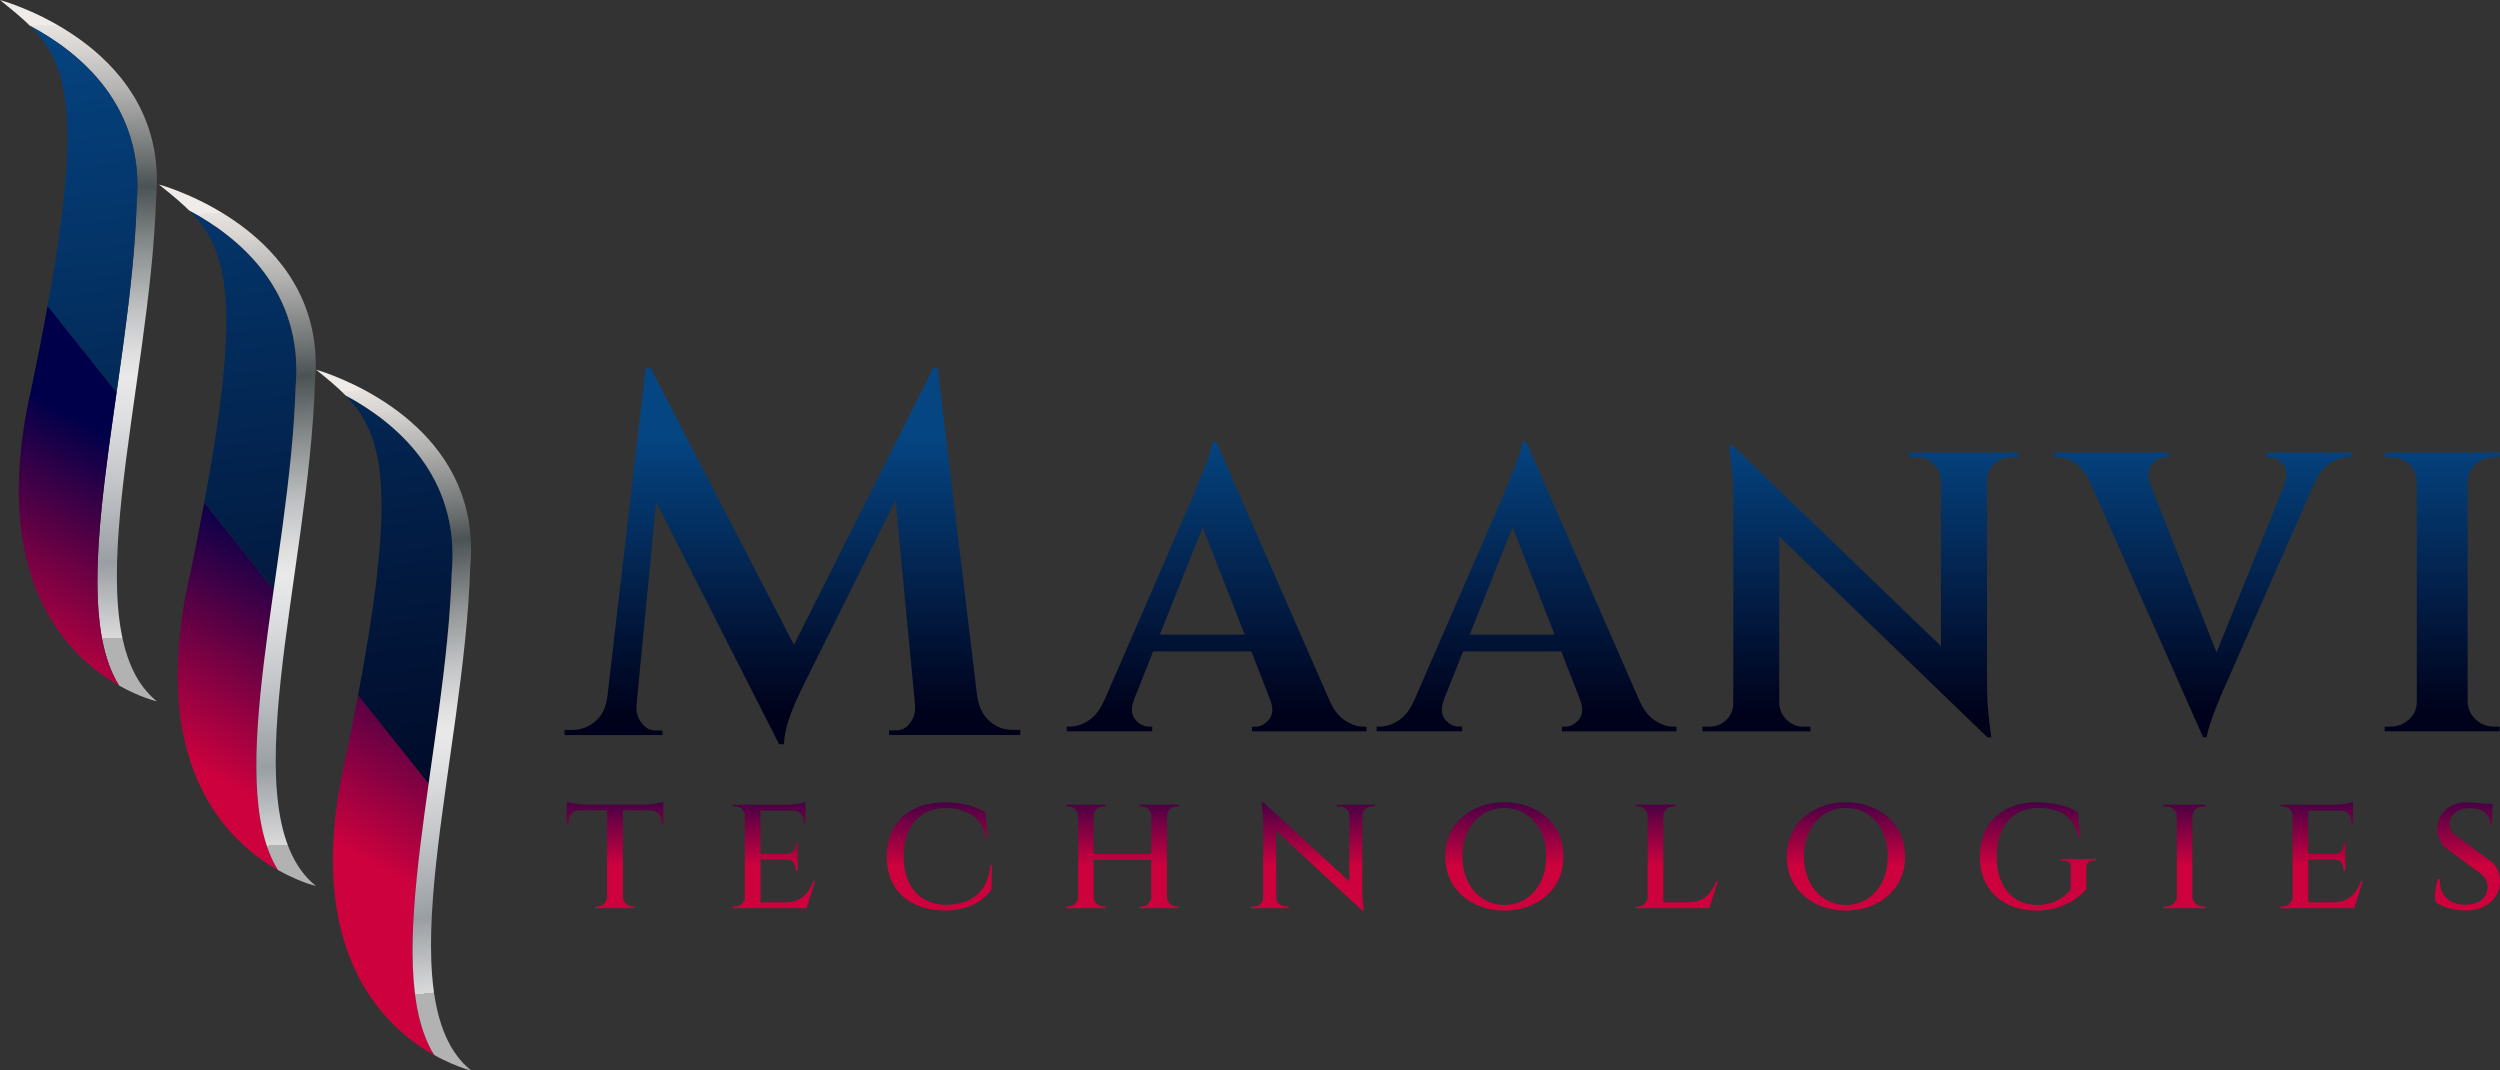 <?xml version="1.0" encoding="utf-8"?>
<!-- Generator: Adobe Illustrator 24.3.0, SVG Export Plug-In . SVG Version: 6.00 Build 0)  -->
<svg version="1.1" id="Layer_1" xmlns="http://www.w3.org/2000/svg" xmlns:xlink="http://www.w3.org/1999/xlink" x="0px" y="0px"
	 viewBox="0 0 514.52 220.31" style="enable-background:new 0 0 514.52 220.31;" xml:space="preserve">
<rect x="0" y="0" width="514.52" height="220.31" fill="#333333" stroke="none"/>
<style type="text/css">
	.st0{fill:url(#SVGID_1_);}
	.st1{fill:url(#SVGID_2_);}
	.st2{fill:url(#SVGID_3_);}
	.st3{fill:url(#SVGID_4_);}
	.st4{fill:url(#SVGID_5_);}
	.st5{fill:url(#SVGID_6_);}
	.st6{fill:url(#SVGID_7_);}
	.st7{fill:url(#SVGID_8_);}
	.st8{fill:url(#SVGID_9_);}
	.st9{fill:url(#SVGID_10_);}
	.st10{fill:url(#SVGID_11_);}
	.st11{fill:url(#SVGID_12_);}
	.st12{fill:url(#SVGID_13_);}
	.st13{fill:url(#SVGID_14_);}
	.st14{fill:url(#SVGID_15_);}
	.st15{fill:url(#SVGID_16_);}
	.st16{fill:url(#SVGID_17_);}
	.st17{fill:url(#SVGID_18_);}
	.st18{fill:url(#SVGID_19_);}
	.st19{fill:url(#SVGID_20_);}
	.st20{fill:url(#SVGID_21_);}
	.st21{fill:url(#SVGID_22_);}
	.st22{fill:url(#SVGID_23_);}
	.st23{fill:url(#SVGID_24_);}
	.st24{fill:url(#SVGID_25_);}
	.st25{fill:url(#SVGID_26_);}
	.st26{fill:url(#SVGID_27_);}
	.st27{fill:url(#SVGID_28_);}
</style>
<g>
	<g>
		<g>
			<linearGradient id="SVGID_1_" gradientUnits="userSpaceOnUse" x1="163.075" y1="89.817" x2="163.075" y2="147.23">
				<stop  offset="0" style="stop-color:#054582"/>
				<stop  offset="1" style="stop-color:#00011A"/>
			</linearGradient>
			<path class="st0" d="M203.7,148.47c-1.35-1.17-2.19-2.81-2.52-4.92h-0.04l-8.16-67.85h-0.89l-28.69,57l-29.53-57h-0.99
				l-7.9,67.85h-0.01c-0.26,2.12-1.09,3.76-2.47,4.92c-1.38,1.16-2.97,1.75-4.75,1.75c-0.99,0-1.52,0-1.58,0v1.06h7.91h3.06h3.16
				h0.1h5.93v-0.95h-1.48c-1.05,0-1.96-0.48-2.72-1.43c-0.76-0.95-1.14-1.99-1.14-3.12c0-0.14,0-0.25,0-0.32c0-0.07,0-0.14,0-0.21
				h-0.01l4.06-41.91l25.31,49.84h0.99c0.07-1.62,0.39-3.31,0.99-5.08c0.59-1.76,1.48-3.88,2.67-6.35l19.3-38.78l4.04,42.27h-0.02
				c0,0.07,0,0.14,0,0.21c0,0.07,0,0.18,0,0.32c0,1.13-0.36,2.17-1.09,3.12c-0.73,0.95-1.65,1.43-2.77,1.43h-1.48v0.95h5.93h0.1H199
				h3.06h7.91v-1.06c-0.07,0-0.59,0-1.58,0C206.62,150.22,205.05,149.64,203.7,148.47z"/>
		</g>
		<g>
			<linearGradient id="SVGID_2_" gradientUnits="userSpaceOnUse" x1="250.38" y1="89.817" x2="250.38" y2="147.23">
				<stop  offset="0" style="stop-color:#054582"/>
				<stop  offset="1" style="stop-color:#00011A"/>
			</linearGradient>
			<path class="st1" d="M276.76,148.25c-1.31-0.86-2.38-2.28-3.21-4.25h0l-23.21-53.06h-0.8c-0.06,0.64-0.28,1.51-0.67,2.63
				c-0.39,1.11-0.82,2.28-1.3,3.49c-0.48,1.21-0.91,2.26-1.29,3.16c-0.39,0.89-0.61,1.47-0.67,1.72l-18.28,42.06h-0.02
				c-0.83,1.98-1.91,3.39-3.21,4.25c-1.31,0.86-2.59,1.29-3.84,1.29h-0.71v0.96h17.59v-0.96h-0.71c-1.01,0-1.94-0.48-2.77-1.43
				c-0.83-0.96-0.92-2.33-0.27-4.11h-0.02l3.97-9.94h20.19l3.89,9.95c0.65,1.78,0.56,3.15-0.27,4.11c-0.83,0.96-1.76,1.43-2.77,1.43
				h-0.71v0.96h23.57v-0.96h-0.71C279.32,149.54,278.07,149.11,276.76,148.25z M238.7,130.61l8.82-22.09l8.65,22.09H238.7z"/>
		</g>
		<g>
			<linearGradient id="SVGID_3_" gradientUnits="userSpaceOnUse" x1="314.165" y1="89.817" x2="314.165" y2="147.23">
				<stop  offset="0" style="stop-color:#054582"/>
				<stop  offset="1" style="stop-color:#00011A"/>
			</linearGradient>
			<path class="st2" d="M340.54,148.25c-1.31-0.86-2.38-2.28-3.21-4.25h0l-23.21-53.06h-0.8c-0.06,0.64-0.28,1.51-0.67,2.63
				c-0.39,1.11-0.82,2.28-1.3,3.49c-0.48,1.21-0.91,2.26-1.29,3.16c-0.39,0.89-0.61,1.47-0.67,1.72l-18.28,42.06h-0.02
				c-0.83,1.98-1.91,3.39-3.21,4.25c-1.31,0.86-2.59,1.29-3.84,1.29h-0.71v0.96h17.59v-0.96h-0.71c-1.01,0-1.94-0.48-2.77-1.43
				c-0.83-0.96-0.92-2.33-0.27-4.11h-0.02l3.97-9.94h20.19l3.89,9.95c0.65,1.78,0.56,3.15-0.27,4.11c-0.83,0.96-1.76,1.43-2.77,1.43
				h-0.71v0.96h23.57v-0.96h-0.71C343.1,149.54,341.85,149.11,340.54,148.25z M302.48,130.61l8.82-22.09l8.65,22.09H302.48z"/>
		</g>
		<g>
			<linearGradient id="SVGID_4_" gradientUnits="userSpaceOnUse" x1="382.874" y1="89.817" x2="382.874" y2="147.23">
				<stop  offset="0" style="stop-color:#054582"/>
				<stop  offset="1" style="stop-color:#00011A"/>
			</linearGradient>
			<path class="st3" d="M408.67,93.13h-9.02h-0.18h-6.43v0.96h1.52c1.31,0,2.44,0.46,3.39,1.39c0.95,0.92,1.46,2.09,1.52,3.49v34.01
				L356.72,91.8h-0.89c0.59,4.21,0.89,7.93,0.89,11.19v41.68c0,1.4-0.48,2.57-1.43,3.49c-0.95,0.92-2.11,1.39-3.48,1.39h-1.43v0.96
				h6.34h0.27H366h0.18h6.43v-0.96h-1.52c-1.25,0-2.37-0.46-3.35-1.39c-0.98-0.92-1.5-2.09-1.56-3.49v-34.27l42.85,41.35h0.8
				c-0.3-2.04-0.52-3.92-0.67-5.64c-0.15-1.72-0.22-3.66-0.22-5.83v-41.3c0-1.4,0.49-2.56,1.47-3.49c0.98-0.92,2.13-1.39,3.44-1.39
				h1.52v-0.96h-6.43H408.67z"/>
		</g>
		<g>
			<linearGradient id="SVGID_5_" gradientUnits="userSpaceOnUse" x1="453.333" y1="89.817" x2="453.333" y2="147.23">
				<stop  offset="0" style="stop-color:#054582"/>
				<stop  offset="1" style="stop-color:#00011A"/>
			</linearGradient>
			<path class="st4" d="M466.46,94.09h0.62c1.07,0,2.01,0.48,2.81,1.44c0.8,0.96,0.88,2.36,0.22,4.21h0.04l-13.97,34.52
				l-13.73-34.86c-0.47-1.67-0.34-2.97,0.44-3.87c0.83-0.96,1.72-1.44,2.68-1.44h0.71v-0.96h-23.57v0.96h0.71
				c1.19,0,2.42,0.43,3.71,1.29c1.23,0.83,2.29,2.23,3.16,4.16l23.13,52.2h0.71c0.12-0.7,0.36-1.61,0.71-2.72
				c0.36-1.11,0.77-2.26,1.25-3.44c0.47-1.18,0.91-2.23,1.29-3.15c0.39-0.92,0.64-1.48,0.76-1.67l18.03-41.01h0.01
				c0.89-2.04,1.99-3.49,3.3-4.35c1.31-0.86,2.56-1.29,3.75-1.29h0.71v-0.96h-17.5V94.09z"/>
		</g>
		<g>
			<linearGradient id="SVGID_6_" gradientUnits="userSpaceOnUse" x1="502.633" y1="89.817" x2="502.633" y2="147.177">
				<stop  offset="0" style="stop-color:#054582"/>
				<stop  offset="1" style="stop-color:#00011A"/>
			</linearGradient>
			<path class="st5" d="M509.51,148.06c-1.04-0.99-1.59-2.18-1.65-3.59V99.16c0.06-1.46,0.61-2.68,1.65-3.63
				c1.04-0.96,2.34-1.44,3.88-1.44h0.98l0.09-0.96h-6.61h-0.27h-9.91h-0.27h-6.61v0.96c0.71,0,1.1,0,1.16,0
				c1.49,0,2.77,0.48,3.84,1.44c1.07,0.96,1.61,2.17,1.61,3.63v45.31c0,1.4-0.54,2.6-1.61,3.59c-1.07,0.99-2.35,1.48-3.84,1.48
				h-1.16v0.96h6.61h0.27h9.91h0.27h6.61v-0.96c-0.06,0-0.42,0-1.07,0C511.84,149.54,510.55,149.04,509.51,148.06z"/>
		</g>
	</g>
	<g>
		<linearGradient id="SVGID_7_" gradientUnits="userSpaceOnUse" x1="126.569" y1="158.023" x2="126.569" y2="178.153">
			<stop  offset="0" style="stop-color:#00004A"/>
			<stop  offset="1" style="stop-color:#CD013E"/>
		</linearGradient>
		<path class="st6" d="M116.63,165.02c0.21,0.07,0.54,0.15,0.98,0.25c0.44,0.09,0.92,0.17,1.46,0.23c0.53,0.06,1.02,0.09,1.47,0.09
			l-3.9,0.35V165.02z M136.51,165.59v1.17h-19.87v-1.17H136.51z M119.29,166.69v0.07c-0.71,0.02-1.27,0.25-1.67,0.67
			c-0.4,0.42-0.6,0.98-0.6,1.67v0.46h-0.39v-2.88H119.29z M125.01,184.64v2.27h-2.52v-0.35c0.02,0,0.17,0,0.42,0
			c0.54,0,1.01-0.19,1.4-0.57c0.39-0.38,0.6-0.83,0.62-1.35H125.01z M128.2,165.73v21.19h-3.26v-21.19H128.2z M128.1,184.64h0.11
			c0,0.52,0.2,0.97,0.6,1.35c0.4,0.38,0.88,0.57,1.42,0.57h0.39v0.35h-2.52V184.64z M136.51,165.02v0.92l-3.9-0.35
			c0.45,0,0.94-0.03,1.47-0.09c0.53-0.06,1.02-0.14,1.45-0.23C135.97,165.17,136.29,165.09,136.51,165.02z M136.51,166.69v2.88
			h-0.39v-0.46c0-0.68-0.2-1.24-0.6-1.67c-0.4-0.43-0.96-0.65-1.67-0.67v-0.07H136.51z"/>
		<linearGradient id="SVGID_8_" gradientUnits="userSpaceOnUse" x1="159.271" y1="158.023" x2="159.271" y2="178.153">
			<stop  offset="0" style="stop-color:#00004A"/>
			<stop  offset="1" style="stop-color:#CD013E"/>
		</linearGradient>
		<path class="st7" d="M153.36,167.86h-0.07c-0.02-0.54-0.22-0.99-0.59-1.35c-0.37-0.35-0.83-0.53-1.4-0.53c-0.02,0-0.19,0-0.5,0
			v-0.35h2.95L153.36,167.86z M153.36,184.64l0.39,2.27h-2.95v-0.35c0.31,0,0.47,0,0.5,0c0.57,0,1.04-0.19,1.4-0.57
			c0.37-0.38,0.56-0.83,0.59-1.35H153.36z M156.52,165.62v21.29h-3.23v-21.29H156.52z M165.75,165.62v1.21h-9.3v-1.21H165.75z
			 M164.15,175.7v1.21h-7.7v-1.21H164.15z M165.64,185.71l0.25,1.21h-9.44v-1.21H165.64z M167.74,181.34l-1.74,5.57h-5.64l1.17-1.21
			c1.11,0,2.04-0.18,2.78-0.55c0.75-0.37,1.37-0.88,1.86-1.54c0.5-0.66,0.9-1.42,1.21-2.27H167.74z M165.75,165.05v0.92l-3.94-0.35
			c0.73,0,1.5-0.06,2.31-0.19C164.92,165.3,165.46,165.17,165.75,165.05z M164.15,173.39v2.38h-2.27v-0.07
			c0.61,0,1.08-0.19,1.4-0.57c0.32-0.38,0.48-0.83,0.48-1.35v-0.39H164.15z M164.15,176.84v2.38h-0.39v-0.39
			c0-0.54-0.16-1-0.48-1.37c-0.32-0.37-0.79-0.55-1.4-0.55v-0.07H164.15z M165.75,166.72v2.91h-0.35v-0.46c0-0.69-0.2-1.25-0.6-1.69
			c-0.4-0.44-0.96-0.66-1.67-0.66v-0.11H165.75z"/>
		<linearGradient id="SVGID_9_" gradientUnits="userSpaceOnUse" x1="193.322" y1="158.023" x2="193.322" y2="178.153">
			<stop  offset="0" style="stop-color:#00004A"/>
			<stop  offset="1" style="stop-color:#CD013E"/>
		</linearGradient>
		<path class="st8" d="M204.15,177.97l-0.11,5.04c-0.57,0.88-1.32,1.65-2.25,2.31c-0.94,0.66-2.01,1.18-3.23,1.54
			c-1.22,0.37-2.55,0.55-3.99,0.55c-2.48-0.02-4.63-0.49-6.44-1.38s-3.2-2.17-4.17-3.82c-0.97-1.64-1.45-3.62-1.45-5.94
			c0-2.32,0.48-4.31,1.45-5.96c0.97-1.65,2.36-2.93,4.17-3.83c1.81-0.9,3.96-1.35,6.44-1.35c1.51,0,3,0.18,4.45,0.53
			c1.45,0.35,2.7,0.84,3.74,1.46l0.53,5.22h-0.32c-0.54-2.18-1.56-3.73-3.03-4.65c-1.48-0.92-3.23-1.38-5.27-1.38
			c-1.82,0-3.38,0.41-4.67,1.23c-1.29,0.82-2.28,1.96-2.98,3.44c-0.7,1.48-1.05,3.23-1.05,5.27c0,2.01,0.35,3.76,1.05,5.25
			c0.7,1.49,1.69,2.64,2.96,3.44c1.28,0.8,2.8,1.23,4.58,1.28c1.75,0,3.28-0.28,4.6-0.85c1.31-0.57,2.38-1.46,3.19-2.66
			c0.82-1.21,1.32-2.78,1.51-4.72H204.15z"/>
		<linearGradient id="SVGID_10_" gradientUnits="userSpaceOnUse" x1="231.026" y1="158.023" x2="231.026" y2="178.153">
			<stop  offset="0" style="stop-color:#00004A"/>
			<stop  offset="1" style="stop-color:#CD013E"/>
		</linearGradient>
		<path class="st9" d="M222,167.89h-0.11c-0.02-0.54-0.23-1-0.62-1.37c-0.39-0.37-0.86-0.55-1.4-0.55h-0.43v-0.35H222V167.89z
			 M222,184.64v2.27h-2.56v-0.35h0.43c0.54,0,1.01-0.19,1.4-0.57c0.39-0.38,0.6-0.83,0.62-1.35H222z M225.08,165.62v21.29h-3.19
			v-21.29H225.08z M237.29,175.77v1.21h-12.56v-1.21H237.29z M225.01,167.89v-2.27h2.52v0.35h-0.43c-0.54,0-1.01,0.18-1.4,0.55
			c-0.39,0.37-0.6,0.82-0.62,1.37H225.01z M225.01,184.64h0.07c0.02,0.52,0.23,0.97,0.62,1.35c0.39,0.38,0.86,0.57,1.4,0.57h0.43
			v0.35h-2.52V184.64z M237.04,167.89h-0.11c-0.02-0.54-0.23-1-0.6-1.37c-0.38-0.37-0.85-0.55-1.42-0.55h-0.39v-0.35h2.52V167.89z
			 M237.04,184.64v2.27h-2.52v-0.35h0.39c0.57,0,1.04-0.19,1.42-0.57c0.38-0.38,0.58-0.83,0.6-1.35H237.04z M240.16,165.62v21.29
			h-3.23v-21.29H240.16z M240.06,167.89v-2.27h2.55v0.35h-0.42c-0.57,0-1.04,0.18-1.42,0.55c-0.38,0.37-0.58,0.82-0.6,1.37H240.06z
			 M240.06,184.64h0.11c0.02,0.52,0.23,0.97,0.6,1.35c0.38,0.38,0.85,0.57,1.42,0.57h0.39v0.35h-2.52V184.64z"/>
		<linearGradient id="SVGID_11_" gradientUnits="userSpaceOnUse" x1="270.168" y1="158.023" x2="270.168" y2="178.153">
			<stop  offset="0" style="stop-color:#00004A"/>
			<stop  offset="1" style="stop-color:#CD013E"/>
		</linearGradient>
		<path class="st10" d="M260.07,184.71v2.2h-2.66v-0.35h0.6c0.54,0,1.01-0.18,1.38-0.53c0.38-0.35,0.57-0.79,0.57-1.31H260.07z
			 M259.97,165.09l2.66,3.12l0.04,18.7h-2.7v-17.5c0-1.21-0.11-2.65-0.32-4.33H259.97z M259.97,165.09l20.05,18.45l0.35,3.87
			l-20.01-18.53L259.97,165.09z M262.66,184.71c0,0.52,0.19,0.96,0.59,1.31s0.85,0.53,1.37,0.53h0.6v0.35h-2.66v-2.2H262.66z
			 M277.71,167.82c-0.02-0.52-0.22-0.96-0.6-1.31c-0.38-0.35-0.84-0.53-1.38-0.53h-0.6v-0.35h2.66v2.2H277.71z M280.37,165.62v17.35
			c0,0.78,0.02,1.51,0.07,2.18c0.05,0.67,0.13,1.42,0.25,2.25h-0.32l-2.66-3.16v-18.63H280.37z M280.27,167.82v-2.2h2.66v0.35h-0.6
			c-0.52,0-0.98,0.18-1.37,0.53c-0.39,0.35-0.59,0.79-0.59,1.31H280.27z"/>
		<linearGradient id="SVGID_12_" gradientUnits="userSpaceOnUse" x1="309.613" y1="158.023" x2="309.613" y2="178.153">
			<stop  offset="0" style="stop-color:#00004A"/>
			<stop  offset="1" style="stop-color:#CD013E"/>
		</linearGradient>
		<path class="st11" d="M309.58,165.12c1.75,0,3.37,0.27,4.84,0.8c1.48,0.53,2.77,1.29,3.87,2.27c1.1,0.98,1.96,2.15,2.57,3.51
			c0.61,1.36,0.92,2.88,0.92,4.56c0,1.68-0.31,3.2-0.92,4.56c-0.61,1.36-1.47,2.53-2.57,3.51c-1.1,0.98-2.39,1.74-3.87,2.27
			c-1.48,0.53-3.09,0.8-4.84,0.8c-1.73,0-3.32-0.27-4.79-0.8c-1.47-0.53-2.76-1.29-3.87-2.27c-1.11-0.98-1.97-2.15-2.57-3.51
			c-0.6-1.36-0.9-2.88-0.9-4.56c0-1.68,0.3-3.2,0.9-4.56c0.6-1.36,1.46-2.53,2.57-3.51c1.11-0.98,2.4-1.74,3.87-2.27
			C306.25,165.39,307.85,165.12,309.58,165.12z M309.58,186.24c1.66,0,3.14-0.42,4.44-1.26c1.3-0.84,2.32-2.01,3.07-3.5
			c0.74-1.49,1.12-3.23,1.12-5.22c0-2.01-0.37-3.75-1.12-5.23c-0.75-1.48-1.77-2.64-3.07-3.48c-1.3-0.84-2.78-1.26-4.44-1.26
			c-1.61,0-3.06,0.42-4.37,1.26c-1.3,0.84-2.33,2-3.09,3.48c-0.76,1.48-1.14,3.22-1.14,5.23c0,1.99,0.38,3.73,1.14,5.22
			c0.76,1.49,1.79,2.66,3.09,3.5C306.51,185.82,307.97,186.24,309.58,186.24z"/>
		<linearGradient id="SVGID_13_" gradientUnits="userSpaceOnUse" x1="345.082" y1="158.023" x2="345.082" y2="178.153">
			<stop  offset="0" style="stop-color:#00004A"/>
			<stop  offset="1" style="stop-color:#CD013E"/>
		</linearGradient>
		<path class="st12" d="M339.17,167.89h-0.07c-0.02-0.54-0.23-1-0.62-1.37c-0.39-0.37-0.87-0.55-1.44-0.55h-0.43v-0.35h2.56V167.89z
			 M339.17,184.64l0.39,2.27h-2.95v-0.35c0.31,0,0.47,0,0.5,0c0.57,0,1.04-0.19,1.4-0.57c0.37-0.38,0.56-0.83,0.59-1.35H339.17z
			 M342.33,165.62v21.29h-3.23v-21.29H342.33z M342.23,167.89v-2.27h2.59v0.35c-0.02,0-0.17,0-0.42,0c-0.57,0-1.05,0.18-1.46,0.55
			c-0.4,0.37-0.6,0.82-0.6,1.37H342.23z M351.45,185.71l0.25,1.21h-9.44v-1.21H351.45z M353.55,181.34l-1.74,5.57h-5.64l1.17-1.21
			c1.11,0,2.04-0.18,2.79-0.55c0.75-0.37,1.37-0.88,1.86-1.54c0.5-0.66,0.9-1.42,1.21-2.27H353.55z"/>
		<linearGradient id="SVGID_14_" gradientUnits="userSpaceOnUse" x1="379.914" y1="158.023" x2="379.914" y2="178.153">
			<stop  offset="0" style="stop-color:#00004A"/>
			<stop  offset="1" style="stop-color:#CD013E"/>
		</linearGradient>
		<path class="st13" d="M379.88,165.12c1.75,0,3.37,0.27,4.84,0.8c1.48,0.53,2.77,1.29,3.87,2.27c1.1,0.98,1.96,2.15,2.57,3.51
			s0.92,2.88,0.92,4.56c0,1.68-0.31,3.2-0.92,4.56c-0.61,1.36-1.47,2.53-2.57,3.51c-1.1,0.98-2.39,1.74-3.87,2.27
			c-1.48,0.53-3.09,0.8-4.84,0.8c-1.73,0-3.32-0.27-4.79-0.8c-1.47-0.53-2.76-1.29-3.87-2.27c-1.11-0.98-1.97-2.15-2.57-3.51
			c-0.6-1.36-0.9-2.88-0.9-4.56c0-1.68,0.3-3.2,0.9-4.56c0.6-1.36,1.46-2.53,2.57-3.51c1.11-0.98,2.4-1.74,3.87-2.27
			C376.55,165.39,378.15,165.12,379.88,165.12z M379.88,186.24c1.66,0,3.14-0.42,4.44-1.26c1.3-0.84,2.32-2.01,3.07-3.5
			c0.74-1.49,1.12-3.23,1.12-5.22c0-2.01-0.37-3.75-1.12-5.23c-0.75-1.48-1.77-2.64-3.07-3.48c-1.3-0.84-2.78-1.26-4.44-1.26
			c-1.61,0-3.06,0.42-4.37,1.26c-1.3,0.84-2.33,2-3.09,3.48c-0.76,1.48-1.14,3.22-1.14,5.23c0,1.99,0.38,3.73,1.14,5.22
			c0.76,1.49,1.79,2.66,3.09,3.5C376.81,185.82,378.27,186.24,379.88,186.24z"/>
		<linearGradient id="SVGID_15_" gradientUnits="userSpaceOnUse" x1="419.447" y1="158.023" x2="419.447" y2="178.153">
			<stop  offset="0" style="stop-color:#00004A"/>
			<stop  offset="1" style="stop-color:#CD013E"/>
		</linearGradient>
		<path class="st14" d="M419.16,165.12c1.09,0,2.13,0.08,3.14,0.23c1.01,0.15,1.96,0.38,2.86,0.67c0.9,0.3,1.72,0.66,2.45,1.08
			l0.53,5.22h-0.32c-0.33-1.42-0.87-2.57-1.61-3.46c-0.75-0.89-1.68-1.54-2.79-1.95c-1.11-0.41-2.41-0.62-3.9-0.62
			c-1.75,0-3.27,0.4-4.56,1.21c-1.29,0.8-2.28,1.96-2.98,3.46s-1.05,3.3-1.05,5.38c0,2.01,0.34,3.76,1.03,5.25
			c0.69,1.49,1.66,2.64,2.91,3.44c1.25,0.8,2.72,1.21,4.4,1.21c0.9,0,1.76-0.11,2.59-0.34c0.83-0.22,1.61-0.57,2.34-1.05
			c0.73-0.47,1.38-1.06,1.95-1.77l0.04-4.58c0.02-0.45-0.11-0.79-0.41-1.03c-0.3-0.24-0.69-0.35-1.19-0.35h-0.5v-0.35h7.35v0.35
			h-0.46c-1.06,0-1.6,0.47-1.6,1.42v4.4c-0.52,0.69-1.27,1.37-2.25,2.06c-0.98,0.69-2.15,1.26-3.49,1.72
			c-1.35,0.46-2.86,0.69-4.54,0.69c-2.34-0.02-4.38-0.49-6.12-1.38s-3.09-2.18-4.06-3.83c-0.97-1.66-1.45-3.63-1.45-5.93
			c0-2.32,0.48-4.31,1.45-5.96c0.97-1.65,2.33-2.93,4.08-3.83C414.74,165.57,416.8,165.12,419.16,165.12z"/>
		<linearGradient id="SVGID_16_" gradientUnits="userSpaceOnUse" x1="449.611" y1="158.023" x2="449.611" y2="178.153">
			<stop  offset="0" style="stop-color:#00004A"/>
			<stop  offset="1" style="stop-color:#CD013E"/>
		</linearGradient>
		<path class="st15" d="M448.12,167.89h-0.11c-0.02-0.54-0.25-1-0.69-1.37c-0.44-0.37-0.98-0.55-1.61-0.55h-0.46v-0.35h2.88V167.89z
			 M448.12,184.64v2.27h-2.88v-0.35c0.31,0,0.47,0,0.5,0c0.61,0,1.14-0.19,1.58-0.57c0.44-0.38,0.67-0.83,0.69-1.35H448.12z
			 M451.21,165.62v21.29h-3.19v-21.29H451.21z M451.1,167.89v-2.27h2.87l-0.04,0.35h-0.42c-0.64,0-1.18,0.18-1.61,0.55
			c-0.44,0.37-0.67,0.82-0.69,1.37H451.1z M451.1,184.64h0.11c0.02,0.52,0.25,0.97,0.69,1.35c0.44,0.38,0.97,0.57,1.61,0.57h0.42
			l0.04,0.35h-2.87V184.64z"/>
		<linearGradient id="SVGID_17_" gradientUnits="userSpaceOnUse" x1="477.806" y1="158.023" x2="477.806" y2="178.153">
			<stop  offset="0" style="stop-color:#00004A"/>
			<stop  offset="1" style="stop-color:#CD013E"/>
		</linearGradient>
		<path class="st16" d="M471.9,167.86h-0.07c-0.02-0.54-0.22-0.99-0.59-1.35c-0.37-0.35-0.83-0.53-1.4-0.53c-0.02,0-0.19,0-0.5,0
			v-0.35h2.95L471.9,167.86z M471.9,184.64l0.39,2.27h-2.95v-0.35c0.31,0,0.47,0,0.5,0c0.57,0,1.04-0.19,1.4-0.57
			c0.37-0.38,0.56-0.83,0.59-1.35H471.9z M475.06,165.62v21.29h-3.23v-21.29H475.06z M484.28,165.62v1.21h-9.3v-1.21H484.28z
			 M482.69,175.7v1.21h-7.7v-1.21H482.69z M484.18,185.71l0.25,1.21h-9.44v-1.21H484.18z M486.27,181.34l-1.74,5.57h-5.64l1.17-1.21
			c1.11,0,2.04-0.18,2.78-0.55c0.75-0.37,1.37-0.88,1.86-1.54c0.5-0.66,0.9-1.42,1.21-2.27H486.27z M484.28,165.05v0.92l-3.94-0.35
			c0.73,0,1.5-0.06,2.31-0.19C483.45,165.3,484,165.17,484.28,165.05z M482.69,173.39v2.38h-2.27v-0.07c0.61,0,1.08-0.19,1.4-0.57
			s0.48-0.83,0.48-1.35v-0.39H482.69z M482.69,176.84v2.38h-0.39v-0.39c0-0.54-0.16-1-0.48-1.37c-0.32-0.37-0.79-0.55-1.4-0.55
			v-0.07H482.69z M484.28,166.72v2.91h-0.35v-0.46c0-0.69-0.2-1.25-0.6-1.69c-0.4-0.44-0.96-0.66-1.67-0.66v-0.11H484.28z"/>
		<linearGradient id="SVGID_18_" gradientUnits="userSpaceOnUse" x1="507.829" y1="158.023" x2="507.829" y2="178.153">
			<stop  offset="0" style="stop-color:#00004A"/>
			<stop  offset="1" style="stop-color:#CD013E"/>
		</linearGradient>
		<path class="st17" d="M507.63,165.12c0.61,0,1.2,0.02,1.76,0.07c0.55,0.05,1.06,0.1,1.53,0.16c0.46,0.06,0.87,0.13,1.22,0.21
			c0.35,0.08,0.63,0.16,0.82,0.23l-0.11,3.8h-0.39c0-1.02-0.35-1.82-1.05-2.39c-0.7-0.58-1.75-0.87-3.14-0.87
			c-1.18,0-2.17,0.3-2.96,0.9c-0.79,0.6-1.19,1.36-1.19,2.25c0,0.35,0.06,0.69,0.18,1.01c0.12,0.32,0.31,0.63,0.57,0.92
			c0.26,0.3,0.58,0.59,0.96,0.87l6.63,4.86c0.69,0.45,1.21,1.06,1.56,1.83c0.35,0.77,0.52,1.59,0.5,2.47c0,1.14-0.31,2.16-0.92,3.07
			s-1.44,1.62-2.48,2.13s-2.22,0.76-3.55,0.76c-0.8,0-1.62-0.07-2.43-0.21c-0.82-0.14-1.56-0.34-2.22-0.6
			c-0.66-0.26-1.21-0.57-1.63-0.92c-0.09-0.38-0.14-0.85-0.14-1.42c0-0.57,0.06-1.15,0.18-1.76c0.12-0.6,0.27-1.13,0.46-1.58h0.39
			c-0.09,1.06,0.07,2,0.5,2.8c0.42,0.8,1.05,1.43,1.86,1.86c0.82,0.44,1.78,0.64,2.89,0.62c1.44-0.02,2.56-0.37,3.35-1.05
			c0.79-0.68,1.19-1.54,1.19-2.61c0-0.59-0.14-1.12-0.41-1.6c-0.27-0.47-0.72-0.93-1.33-1.38l-6.42-4.68
			c-0.83-0.59-1.41-1.28-1.76-2.08c-0.34-0.79-0.49-1.6-0.44-2.43c0.05-1.02,0.34-1.92,0.87-2.71s1.25-1.41,2.15-1.86
			C505.52,165.35,506.52,165.12,507.63,165.12z M512.96,165.44v0.64h-2.95v-0.64H512.96z"/>
	</g>
	<g>
		<g>
			<linearGradient id="SVGID_19_" gradientUnits="userSpaceOnUse" x1="16.067" y1="5.081" x2="16.794" y2="131.374">
				<stop  offset="0" style="stop-color:#EEEBE9"/>
				<stop  offset="0" style="stop-color:#E7E3E0"/>
				<stop  offset="0.037" style="stop-color:#D8D5D3"/>
				<stop  offset="0.11" style="stop-color:#B1B1AF"/>
				<stop  offset="0.208" style="stop-color:#737777"/>
				<stop  offset="0.264" style="stop-color:#4C5354"/>
				<stop  offset="0.268" style="stop-color:#4E5556"/>
				<stop  offset="0.375" style="stop-color:#909495"/>
				<stop  offset="0.465" style="stop-color:#C0C2C3"/>
				<stop  offset="0.534" style="stop-color:#DEDEDF"/>
				<stop  offset="0.573" style="stop-color:#E9E9EA"/>
				<stop  offset="0.635" style="stop-color:#DFE0E1"/>
				<stop  offset="0.739" style="stop-color:#C5C7CA"/>
				<stop  offset="0.872" style="stop-color:#9BA0A5"/>
				<stop  offset="0.876" style="stop-color:#999EA3"/>
				<stop  offset="1" style="stop-color:#DADADA"/>
				<stop  offset="1" style="stop-color:#B2B2B2"/>
			</linearGradient>
			<path class="st18" d="M32.29,144.34c0,0-3.38-0.75-7.8-3.26c-11.36-18.3,2.52-63.03,3.63-99.29
				C29.94,21.74,16.26,10.68,6.18,5.32C4.36,3.52,2.28,1.85,0,0c0.01,0.01,0.01,0.01,0.02,0.01c0.02,0.01,0.03,0.02,0.05,0.02
				C1.7,0.47,34.88,10.16,32.13,40.7c-1.21,39.53-17.59,89.12,0.07,103.57c0.03,0.02,0.04,0.04,0.06,0.05
				c0.01,0.01,0.02,0.01,0.02,0.02C32.28,144.34,32.29,144.34,32.29,144.34L32.29,144.34z"/>
			<linearGradient id="SVGID_20_" gradientUnits="userSpaceOnUse" x1="13.395" y1="1.588" x2="36.181" y2="195.269">
				<stop  offset="0" style="stop-color:#054582"/>
				<stop  offset="1" style="stop-color:#00011A"/>
			</linearGradient>
			<path class="st19" d="M28.13,41.79c-0.38,12.47-2.28,25.95-4.14,39L9.79,62.99c7.16-39.5,4.21-49.91-3.6-57.66
				C16.26,10.68,29.94,21.74,28.13,41.79z"/>
		</g>
		<linearGradient id="SVGID_21_" gradientUnits="userSpaceOnUse" x1="37.458" y1="41.359" x2="37.465" y2="42.517">
			<stop  offset="0" style="stop-color:#EEEBE9"/>
			<stop  offset="0" style="stop-color:#E7E3E0"/>
			<stop  offset="0.037" style="stop-color:#D8D5D3"/>
			<stop  offset="0.11" style="stop-color:#B1B1AF"/>
			<stop  offset="0.208" style="stop-color:#737777"/>
			<stop  offset="0.264" style="stop-color:#4C5354"/>
			<stop  offset="0.268" style="stop-color:#4E5556"/>
			<stop  offset="0.375" style="stop-color:#909495"/>
			<stop  offset="0.465" style="stop-color:#C0C2C3"/>
			<stop  offset="0.534" style="stop-color:#DEDEDF"/>
			<stop  offset="0.573" style="stop-color:#E9E9EA"/>
			<stop  offset="0.635" style="stop-color:#DFE0E1"/>
			<stop  offset="0.739" style="stop-color:#C5C7CA"/>
			<stop  offset="0.872" style="stop-color:#9BA0A5"/>
			<stop  offset="0.876" style="stop-color:#999EA3"/>
			<stop  offset="1" style="stop-color:#DADADA"/>
			<stop  offset="1" style="stop-color:#B2B2B2"/>
		</linearGradient>
		<path class="st20" d="M36.73,41.32c0.5,0.43,0.99,0.87,1.46,1.32C37.72,42.19,37.23,41.75,36.73,41.32z"/>
		<linearGradient id="SVGID_22_" gradientUnits="userSpaceOnUse" x1="67.829" y1="-4.816" x2="90.615" y2="188.865">
			<stop  offset="0" style="stop-color:#054582"/>
			<stop  offset="1" style="stop-color:#00011A"/>
		</linearGradient>
		<path class="st21" d="M92.97,117.82c-0.43,13.91-2.74,29.07-4.77,43.51l-14.52-18.22c3.37-17.81,4.84-30.11,4.84-39
			c0-12.31-2.83-18.05-7.4-22.72C81.19,86.77,94.78,97.82,92.97,117.82z"/>
		<linearGradient id="SVGID_23_" gradientUnits="userSpaceOnUse" x1="108.726" y1="136.962" x2="84.001" y2="182.05">
			<stop  offset="0" style="stop-color:#00004A"/>
			<stop  offset="1" style="stop-color:#CD013E"/>
		</linearGradient>
		<path class="st22" d="M95.02,219.72c-7.72-2.67-35.32-15.84-23.68-64.81c0.86-4.18,1.64-8.11,2.35-11.81l14.52,18.22
			c-3.28,23.19-5.86,44.51,1.14,55.79C91.62,218.4,93.61,219.22,95.02,219.72z"/>
		<linearGradient id="SVGID_24_" gradientUnits="userSpaceOnUse" x1="65.092" y1="113.034" x2="40.367" y2="158.121">
			<stop  offset="0" style="stop-color:#00004A"/>
			<stop  offset="1" style="stop-color:#CD013E"/>
		</linearGradient>
		<path class="st23" d="M57.2,179.07c-10.64-6-27.33-22.11-17.82-62.14c1-4.83,1.88-9.33,2.66-13.5l14.29,17.92
			C52.93,145.28,50,167.48,57.2,179.07z"/>
		<linearGradient id="SVGID_25_" gradientUnits="userSpaceOnUse" x1="40.88" y1="-1.646" x2="63.666" y2="192.036">
			<stop  offset="0" style="stop-color:#054582"/>
			<stop  offset="1" style="stop-color:#00011A"/>
		</linearGradient>
		<path class="st24" d="M60.83,79.78c-0.41,13.29-2.53,27.72-4.5,41.57l-14.29-17.92v-0.01c7.73-41.53,4.82-52.21-3.15-60.11
			C48.97,48.67,62.64,59.73,60.83,79.78z"/>
		<linearGradient id="SVGID_26_" gradientUnits="userSpaceOnUse" x1="48.174" y1="43.607" x2="55.204" y2="174.021">
			<stop  offset="0" style="stop-color:#EEEBE9"/>
			<stop  offset="0" style="stop-color:#E7E3E0"/>
			<stop  offset="0.037" style="stop-color:#D8D5D3"/>
			<stop  offset="0.11" style="stop-color:#B1B1AF"/>
			<stop  offset="0.208" style="stop-color:#737777"/>
			<stop  offset="0.264" style="stop-color:#4C5354"/>
			<stop  offset="0.268" style="stop-color:#4E5556"/>
			<stop  offset="0.375" style="stop-color:#909495"/>
			<stop  offset="0.465" style="stop-color:#C0C2C3"/>
			<stop  offset="0.534" style="stop-color:#DEDEDF"/>
			<stop  offset="0.573" style="stop-color:#E9E9EA"/>
			<stop  offset="0.635" style="stop-color:#DFE0E1"/>
			<stop  offset="0.739" style="stop-color:#C5C7CA"/>
			<stop  offset="0.872" style="stop-color:#9BA0A5"/>
			<stop  offset="0.876" style="stop-color:#999EA3"/>
			<stop  offset="1" style="stop-color:#DADADA"/>
			<stop  offset="1" style="stop-color:#B2B2B2"/>
		</linearGradient>
		<path class="st25" d="M64.98,182.32C64.98,182.32,64.98,182.32,64.98,182.32c-0.02,0.01-0.06-0.01-0.14-0.03
			c-0.04-0.01-0.08-0.02-0.12-0.03c-0.04-0.01-0.08-0.02-0.12-0.04c-0.24-0.06-0.58-0.16-1-0.3c-0.09-0.03-0.19-0.06-0.3-0.09
			c-0.06-0.02-0.11-0.04-0.17-0.06c-0.11-0.04-0.24-0.09-0.36-0.13c-0.01-0.01-0.01-0.01-0.01-0.01c-0.12-0.05-0.25-0.09-0.38-0.14
			c-0.14-0.05-0.27-0.1-0.42-0.16c-0.31-0.12-0.64-0.25-0.99-0.41c-0.11-0.05-0.22-0.09-0.33-0.15c-0.69-0.3-1.44-0.65-2.23-1.06
			c-0.38-0.2-0.78-0.41-1.18-0.64c-0.01-0.01-0.02-0.01-0.03-0.02c-11.36-18.3,2.52-63.03,3.63-99.29
			c1.81-20.05-11.86-31.11-21.94-36.47c0-0.01-0.01-0.01-0.01-0.01c-0.08-0.08-0.16-0.16-0.24-0.24c-0.15-0.15-0.3-0.29-0.45-0.43
			c-0.47-0.45-0.96-0.88-1.46-1.32c-0.25-0.22-0.51-0.45-0.78-0.67c-0.21-0.19-0.43-0.37-0.66-0.55c-0.83-0.69-1.7-1.39-2.6-2.12
			c0.01,0.01,0.01,0.01,0.02,0.01c0.02,0.01,0.03,0.02,0.05,0.02c1.59,0.44,33.02,9.61,32.21,38.21c-0.01,0.22-0.02,0.44-0.03,0.67
			c-0.01,0.24-0.02,0.49-0.04,0.74c-0.03,0.35-0.05,0.7-0.08,1.06c-1.21,39.53-17.59,89.12,0.07,103.57
			c0.03,0.02,0.04,0.04,0.06,0.05C64.97,182.31,64.97,182.31,64.98,182.32z"/>
		<linearGradient id="SVGID_27_" gradientUnits="userSpaceOnUse" x1="79.388" y1="79.619" x2="93.689" y2="203.73">
			<stop  offset="0" style="stop-color:#EEEBE9"/>
			<stop  offset="0" style="stop-color:#E7E3E0"/>
			<stop  offset="0.037" style="stop-color:#D8D5D3"/>
			<stop  offset="0.11" style="stop-color:#B1B1AF"/>
			<stop  offset="0.208" style="stop-color:#737777"/>
			<stop  offset="0.264" style="stop-color:#4C5354"/>
			<stop  offset="0.268" style="stop-color:#4E5556"/>
			<stop  offset="0.375" style="stop-color:#909495"/>
			<stop  offset="0.465" style="stop-color:#C0C2C3"/>
			<stop  offset="0.534" style="stop-color:#DEDEDF"/>
			<stop  offset="0.573" style="stop-color:#E9E9EA"/>
			<stop  offset="0.635" style="stop-color:#DFE0E1"/>
			<stop  offset="0.739" style="stop-color:#C5C7CA"/>
			<stop  offset="0.872" style="stop-color:#9BA0A5"/>
			<stop  offset="0.876" style="stop-color:#999EA3"/>
			<stop  offset="1" style="stop-color:#DADADA"/>
			<stop  offset="1" style="stop-color:#B2B2B2"/>
		</linearGradient>
		<path class="st26" d="M96.96,220.31c0,0-0.21-0.05-0.59-0.16c-0.1-0.03-0.21-0.06-0.33-0.09c-0.07-0.02-0.14-0.04-0.21-0.07
			c-0.08-0.03-0.16-0.05-0.24-0.08c-1.4-0.46-3.64-1.33-6.24-2.8c-11.36-18.3,2.52-63.03,3.63-99.29
			c1.8-19.99-11.79-31.05-21.85-36.43c-1.78-1.83-3.84-3.49-6.09-5.31c0.03,0.01,0.07,0.02,0.1,0.03c0.16,0.04,0.37,0.11,0.64,0.2
			c0.32,0.1,0.71,0.23,1.15,0.38c0.03,0.01,0.06,0.02,0.08,0.03c7.79,2.77,32.15,13.59,29.77,39.94
			c-1.21,39.53-17.59,89.12,0.08,103.57c0.02,0.02,0.04,0.03,0.06,0.05c0.01,0.01,0.02,0.01,0.02,0.02
			C96.94,220.3,96.95,220.3,96.96,220.31L96.96,220.31z"/>
	</g>
	<linearGradient id="SVGID_28_" gradientUnits="userSpaceOnUse" x1="23.59" y1="90.275" x2="-1.135" y2="135.362">
		<stop  offset="0" style="stop-color:#00004A"/>
		<stop  offset="1" style="stop-color:#CD013E"/>
	</linearGradient>
	<path class="st27" d="M24.5,141.09c-10.64-6-27.33-22.11-17.83-62.14c1.2-5.79,2.24-11.1,3.12-15.96L23.99,80.8
		C20.45,105.7,17.04,129.08,24.5,141.09z"/>
</g>
</svg>
